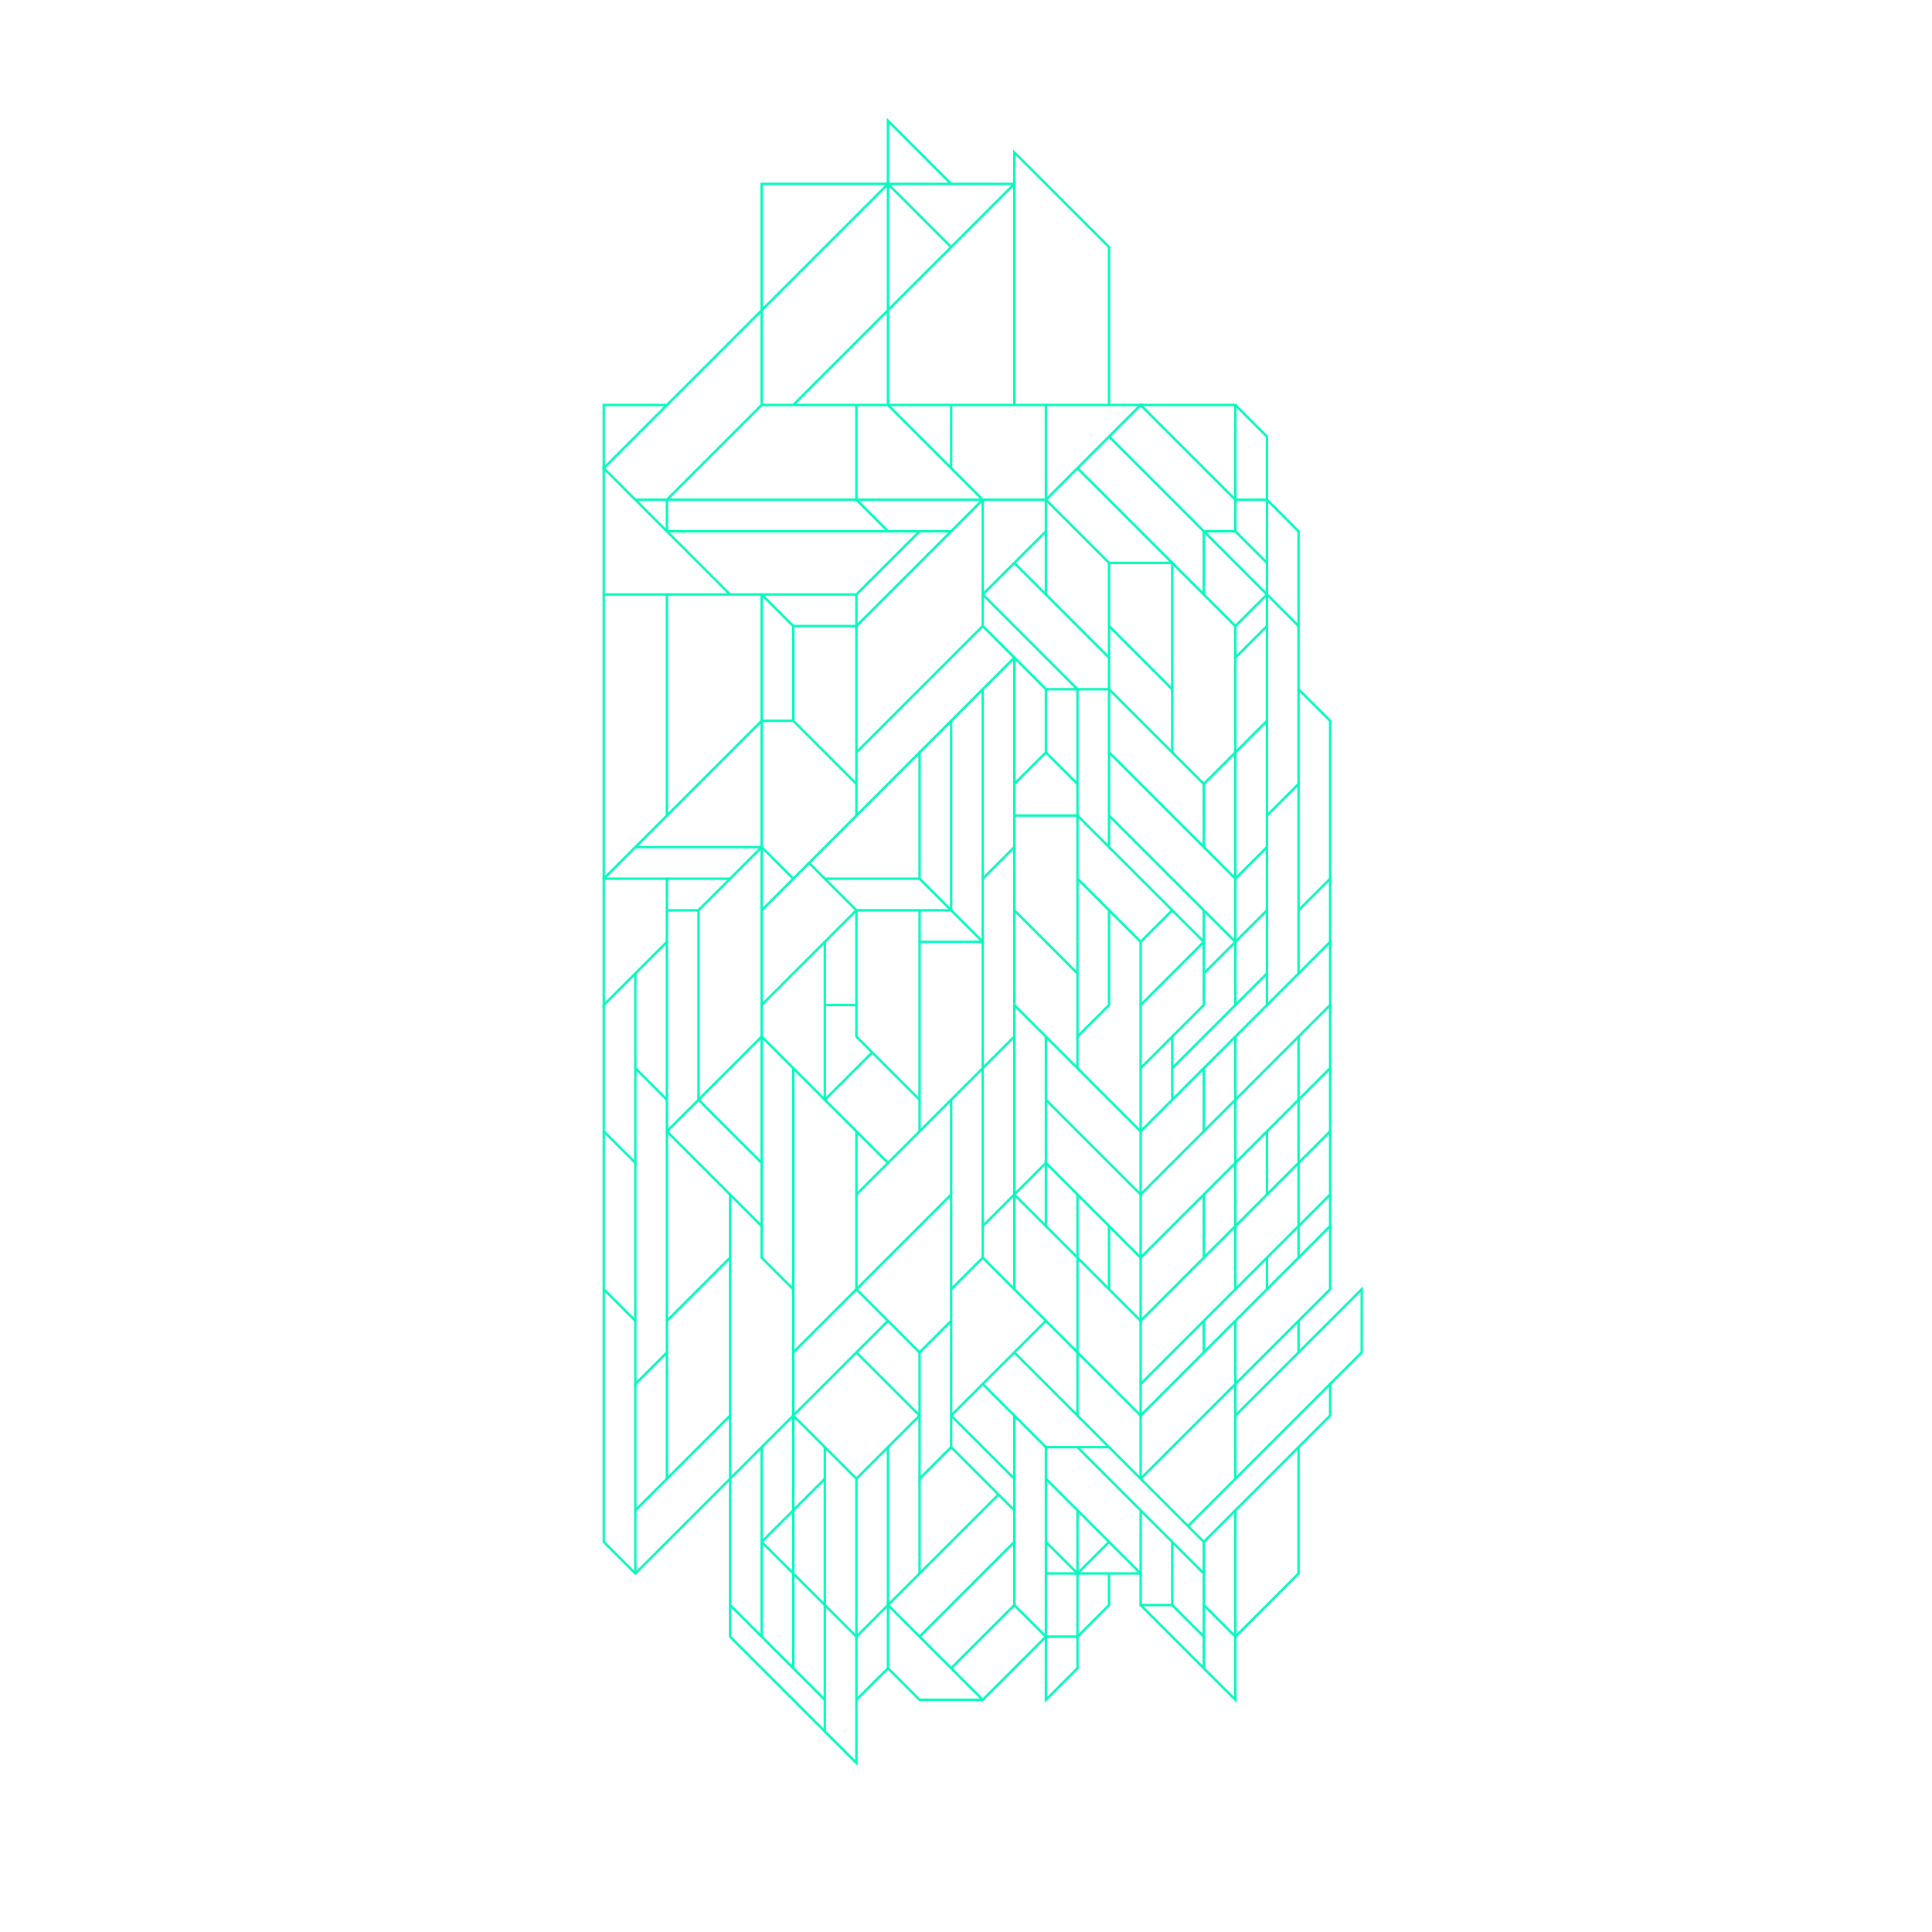 <?xml version="1.0" encoding="utf-8"?>
<!-- Generator: Adobe Illustrator 17.1.0, SVG Export Plug-In . SVG Version: 6.00 Build 0)  -->
<!DOCTYPE svg PUBLIC "-//W3C//DTD SVG 1.1//EN" "http://www.w3.org/Graphics/SVG/1.1/DTD/svg11.dtd">
<svg version="1.1" id="Layer_1" xmlns="http://www.w3.org/2000/svg" xmlns:xlink="http://www.w3.org/1999/xlink" x="0px" y="0px"
	 viewBox="0 0 800 800" enable-background="new 0 0 800 800" xml:space="preserve">
<g id="XMLID_1_">
	<g>
	</g>
	<g>
		<polyline fill="none" stroke="#05FABD" stroke-miterlimit="10" points="249.999,246.154 249.999,193.846 263.077,206.923 
			276.153,220 		"/>
		<polyline fill="none" stroke="#05FABD" stroke-miterlimit="10" points="263.077,350.77 276.153,337.692 276.153,246.154 
			249.999,246.154 249.999,363.846 		"/>
		<line fill="none" stroke="#05FABD" stroke-miterlimit="10" x1="302.307" y1="246.154" x2="276.153" y2="246.154"/>
		<polyline fill="none" stroke="#05FABD" stroke-miterlimit="10" points="276.153,337.692 315.384,298.462 315.384,246.154 		"/>
		<polyline fill="none" stroke="#05FABD" stroke-miterlimit="10" points="367.692,220 276.153,220 302.307,246.154 315.384,246.154 
			354.615,246.154 380.769,220 		"/>
		<polyline fill="none" stroke="#05FABD" stroke-miterlimit="10" points="315.384,167.692 315.384,128.462 276.153,167.692 
			249.999,193.846 249.999,167.692 276.153,167.692 		"/>
		<line fill="none" stroke="#05FABD" stroke-miterlimit="10" x1="276.153" y1="220" x2="276.153" y2="206.923"/>
		<line fill="none" stroke="#05FABD" stroke-miterlimit="10" x1="393.846" y1="193.846" x2="393.846" y2="167.692"/>
		<polyline fill="none" stroke="#05FABD" stroke-miterlimit="10" points="354.615,246.154 354.615,259.231 393.846,220 
			406.923,206.923 		"/>
		<polyline fill="none" stroke="#05FABD" stroke-miterlimit="10" points="433.076,206.923 433.076,167.692 420,167.692 		"/>
		<polyline fill="none" stroke="#05FABD" stroke-miterlimit="10" points="354.615,311.539 380.769,285.385 406.923,259.231 
			406.923,246.154 		"/>
		<polygon fill="none" stroke="#05FABD" stroke-miterlimit="10" points="406.923,206.923 406.923,246.154 420,233.077 433.076,220 
			433.076,206.923 		"/>
		<polyline fill="none" stroke="#05FABD" stroke-miterlimit="10" points="459.23,272.308 459.23,259.231 459.23,233.077 
			433.076,206.923 446.153,193.846 459.23,180.77 472.308,167.692 459.23,167.692 433.076,167.692 		"/>
		<line fill="none" stroke="#05FABD" stroke-miterlimit="10" x1="380.769" y1="311.539" x2="393.846" y2="298.462"/>
		<polyline fill="none" stroke="#05FABD" stroke-miterlimit="10" points="315.384,350.77 328.461,363.846 334.999,357.308 		"/>
		<polyline fill="none" stroke="#05FABD" stroke-miterlimit="10" points="289.23,376.923 302.307,363.846 315.384,350.77 		"/>
		<line fill="none" stroke="#05FABD" stroke-miterlimit="10" x1="276.153" y1="363.846" x2="302.307" y2="363.846"/>
		<polyline fill="none" stroke="#05FABD" stroke-miterlimit="10" points="328.461,259.231 328.461,298.462 315.384,298.462 
			315.384,350.77 263.077,350.77 249.999,363.846 		"/>
		<polyline fill="none" stroke="#05FABD" stroke-miterlimit="10" points="354.615,337.692 354.615,324.616 354.615,311.539 
			354.615,259.231 328.461,259.231 315.384,246.154 		"/>
		<polyline fill="none" stroke="#05FABD" stroke-miterlimit="10" points="315.384,350.77 315.384,376.923 328.461,363.846 		"/>
		<polyline fill="none" stroke="#05FABD" stroke-miterlimit="10" points="341.538,363.846 380.769,363.846 380.769,311.539 
			354.615,337.692 334.999,357.308 341.538,363.846 354.615,376.923 341.538,390 315.384,416.154 315.384,376.923 		"/>
		<polygon fill="none" stroke="#05FABD" stroke-miterlimit="10" points="249.999,363.846 249.999,416.154 263.077,403.077 
			276.153,390 276.153,376.923 276.153,363.846 		"/>
		<polyline fill="none" stroke="#05FABD" stroke-miterlimit="10" points="276.153,376.923 289.23,376.923 289.23,455.385 
			315.384,429.231 315.384,416.154 		"/>
		<polyline fill="none" stroke="#05FABD" stroke-miterlimit="10" points="249.999,416.154 249.999,468.462 263.077,481.539 
			263.077,442.308 263.077,403.077 		"/>
		<line fill="none" stroke="#05FABD" stroke-miterlimit="10" x1="263.077" y1="442.308" x2="276.153" y2="455.385"/>
		<polyline fill="none" stroke="#05FABD" stroke-miterlimit="10" points="315.384,481.539 315.384,429.231 328.461,442.308 
			341.538,455.385 341.538,416.154 341.538,390 		"/>
		<line fill="none" stroke="#05FABD" stroke-miterlimit="10" x1="393.846" y1="376.923" x2="380.769" y2="363.846"/>
		<polyline fill="none" stroke="#05FABD" stroke-miterlimit="10" points="341.538,416.154 354.615,416.154 354.615,376.923 
			380.769,376.923 		"/>
		<polyline fill="none" stroke="#05FABD" stroke-miterlimit="10" points="406.923,390 406.923,442.308 420,429.231 420,416.154 		
			"/>
		<polyline fill="none" stroke="#05FABD" stroke-miterlimit="10" points="380.769,390 380.769,376.923 393.846,376.923 		"/>
		<polyline fill="none" stroke="#05FABD" stroke-miterlimit="10" points="354.615,416.154 354.615,429.231 361.153,435.77 
			380.769,455.385 		"/>
		<polyline fill="none" stroke="#05FABD" stroke-miterlimit="10" points="406.923,259.231 420,272.308 406.923,285.385 
			393.846,298.462 393.846,376.923 406.923,390 406.923,363.846 406.923,285.385 		"/>
		<line fill="none" stroke="#05FABD" stroke-miterlimit="10" x1="328.461" y1="298.462" x2="354.615" y2="324.616"/>
		<polyline fill="none" stroke="#05FABD" stroke-miterlimit="10" points="420,337.692 420,324.616 420,272.308 433.076,285.385 
			446.153,285.385 406.923,246.154 		"/>
		<line fill="none" stroke="#05FABD" stroke-miterlimit="10" x1="406.923" y1="363.846" x2="420" y2="350.77"/>
		<polyline fill="none" stroke="#05FABD" stroke-miterlimit="10" points="433.076,285.385 433.076,311.539 446.153,324.616 		"/>
		<line fill="none" stroke="#05FABD" stroke-miterlimit="10" x1="433.076" y1="311.539" x2="420" y2="324.616"/>
		<polyline fill="none" stroke="#05FABD" stroke-miterlimit="10" points="446.153,390 446.153,363.846 446.153,337.692 
			459.23,350.77 459.23,337.692 459.23,311.539 459.23,285.385 485.385,311.539 485.385,285.385 		"/>
		<polyline fill="none" stroke="#05FABD" stroke-miterlimit="10" points="420,233.077 433.076,246.154 459.23,272.308 
			459.23,285.385 446.153,285.385 446.153,324.616 446.153,337.692 420,337.692 420,350.77 420,376.923 446.153,403.077 		"/>
		<polyline fill="none" stroke="#05FABD" stroke-miterlimit="10" points="446.153,363.846 459.23,376.923 472.308,390 
			485.385,376.923 459.23,350.77 		"/>
		<line fill="none" stroke="#05FABD" stroke-miterlimit="10" x1="276.153" y1="206.923" x2="263.077" y2="206.923"/>
		<polyline fill="none" stroke="#05FABD" stroke-miterlimit="10" points="459.23,167.692 459.23,102.308 420,63.077 420,76.154 
			393.846,76.154 367.692,76.154 393.846,102.308 		"/>
		<polyline fill="none" stroke="#05FABD" stroke-miterlimit="10" points="328.461,167.692 315.384,167.692 276.153,206.923 
			354.615,206.923 367.692,220 380.769,220 393.846,220 		"/>
		<polyline fill="none" stroke="#05FABD" stroke-miterlimit="10" points="354.615,167.692 367.692,167.692 367.692,128.462 
			393.846,102.308 420,76.154 420,167.692 393.846,167.692 367.692,167.692 393.846,193.846 406.923,206.923 354.615,206.923 
			354.615,167.692 		"/>
		<line fill="none" stroke="#05FABD" stroke-miterlimit="10" x1="354.615" y1="167.692" x2="328.461" y2="167.692"/>
		<polyline fill="none" stroke="#05FABD" stroke-miterlimit="10" points="393.846,76.154 367.692,50 367.692,76.154 315.384,76.154 
			315.384,128.462 367.692,76.154 367.692,128.462 328.461,167.692 		"/>
		<line fill="none" stroke="#05FABD" stroke-miterlimit="10" x1="433.076" y1="220" x2="433.076" y2="246.154"/>
		<polyline fill="none" stroke="#05FABD" stroke-miterlimit="10" points="459.23,233.077 485.385,233.077 446.153,193.846 		"/>
		<polyline fill="none" stroke="#05FABD" stroke-miterlimit="10" points="524.615,350.77 511.538,363.846 511.538,311.539 
			511.538,272.308 511.538,259.231 498.461,246.154 485.385,233.077 485.385,285.385 459.23,259.231 		"/>
		<polyline fill="none" stroke="#05FABD" stroke-miterlimit="10" points="459.23,311.539 498.461,350.77 498.461,324.616 
			485.385,311.539 		"/>
		<polyline fill="none" stroke="#05FABD" stroke-miterlimit="10" points="459.23,337.692 498.461,376.923 511.538,390 
			511.538,363.846 498.461,350.77 		"/>
		<polyline fill="none" stroke="#05FABD" stroke-miterlimit="10" points="485.385,376.923 498.461,390 498.461,376.923 		"/>
		<polyline fill="none" stroke="#05FABD" stroke-miterlimit="10" points="446.153,390 446.153,403.077 446.153,429.231 
			459.23,416.154 459.23,376.923 		"/>
		<polyline fill="none" stroke="#05FABD" stroke-miterlimit="10" points="420,376.923 420,416.154 433.076,429.231 446.153,442.308 
			446.153,429.231 		"/>
		<polyline fill="none" stroke="#05FABD" stroke-miterlimit="10" points="361.153,435.77 341.538,455.385 354.615,468.462 
			367.692,481.539 380.769,468.462 380.769,455.385 380.769,390 406.923,390 		"/>
		<polyline fill="none" stroke="#05FABD" stroke-miterlimit="10" points="420,494.615 406.923,507.692 406.923,442.308 
			393.846,455.385 380.769,468.462 		"/>
		<polyline fill="none" stroke="#05FABD" stroke-miterlimit="10" points="446.153,442.308 472.308,468.462 472.308,442.308 
			472.308,416.154 472.308,390 		"/>
		<polyline fill="none" stroke="#05FABD" stroke-miterlimit="10" points="420,429.231 420,494.615 433.076,481.539 433.076,455.385 
			433.076,429.231 		"/>
		<polyline fill="none" stroke="#05FABD" stroke-miterlimit="10" points="472.308,494.615 498.461,468.462 498.461,442.308 
			485.385,455.385 472.308,468.462 472.308,494.615 433.076,455.385 		"/>
		<polyline fill="none" stroke="#05FABD" stroke-miterlimit="10" points="485.385,455.385 485.385,442.308 485.385,429.231 
			472.308,442.308 		"/>
		<polyline fill="none" stroke="#05FABD" stroke-miterlimit="10" points="485.385,429.231 498.461,416.154 498.461,403.077 
			498.461,390 472.308,416.154 		"/>
		<polyline fill="none" stroke="#05FABD" stroke-miterlimit="10" points="485.385,442.308 511.538,416.154 511.538,390 
			498.461,403.077 		"/>
		<polyline fill="none" stroke="#05FABD" stroke-miterlimit="10" points="498.461,442.308 511.538,429.231 524.615,416.154 
			524.615,403.077 511.538,416.154 		"/>
		<polyline fill="none" stroke="#05FABD" stroke-miterlimit="10" points="524.615,403.077 524.615,376.923 511.538,390 		"/>
		<polyline fill="none" stroke="#05FABD" stroke-miterlimit="10" points="498.461,468.462 511.538,455.385 511.538,429.231 		"/>
		<polyline fill="none" stroke="#05FABD" stroke-miterlimit="10" points="537.692,403.077 537.692,376.923 537.692,324.616 
			524.615,337.692 524.615,350.77 524.615,376.923 		"/>
		<polyline fill="none" stroke="#05FABD" stroke-miterlimit="10" points="550.769,390 550.769,363.846 537.692,376.923 		"/>
		<polyline fill="none" stroke="#05FABD" stroke-miterlimit="10" points="524.615,337.692 524.615,298.462 511.538,311.539 
			498.461,324.616 		"/>
		<polyline fill="none" stroke="#05FABD" stroke-miterlimit="10" points="498.461,246.154 498.461,220 459.23,180.77 		"/>
		<polyline fill="none" stroke="#05FABD" stroke-miterlimit="10" points="524.615,246.154 524.615,233.077 524.615,206.923 
			511.538,206.923 511.538,167.692 472.308,167.692 511.538,206.923 511.538,220 498.461,220 524.615,246.154 537.692,259.231 
			537.692,285.385 537.692,324.616 		"/>
		<polyline fill="none" stroke="#05FABD" stroke-miterlimit="10" points="524.615,298.462 524.615,259.231 511.538,272.308 		"/>
		<polyline fill="none" stroke="#05FABD" stroke-miterlimit="10" points="524.615,259.231 524.615,246.154 511.538,259.231 		"/>
		<line fill="none" stroke="#05FABD" stroke-miterlimit="10" x1="511.538" y1="220" x2="524.615" y2="233.077"/>
		<polyline fill="none" stroke="#05FABD" stroke-miterlimit="10" points="537.692,259.231 537.692,220 524.615,206.923 
			524.615,180.77 511.538,167.692 		"/>
		<polyline fill="none" stroke="#05FABD" stroke-miterlimit="10" points="393.846,455.385 393.846,494.615 393.846,533.847 
			406.923,520.769 406.923,507.692 		"/>
		<polyline fill="none" stroke="#05FABD" stroke-miterlimit="10" points="367.692,481.539 354.615,494.615 354.615,533.847 
			393.846,494.615 		"/>
		<line fill="none" stroke="#05FABD" stroke-miterlimit="10" x1="354.615" y1="560" x2="367.692" y2="546.923"/>
		<polyline fill="none" stroke="#05FABD" stroke-miterlimit="10" points="393.846,533.847 393.846,546.923 380.769,560 
			367.692,546.923 354.615,533.847 328.461,560 328.461,586.154 		"/>
		<polyline fill="none" stroke="#05FABD" stroke-miterlimit="10" points="315.384,507.692 315.384,520.769 328.461,533.847 
			328.461,442.308 		"/>
		<line fill="none" stroke="#05FABD" stroke-miterlimit="10" x1="354.615" y1="468.462" x2="354.615" y2="494.615"/>
		<line fill="none" stroke="#05FABD" stroke-miterlimit="10" x1="328.461" y1="533.847" x2="328.461" y2="560"/>
		<polyline fill="none" stroke="#05FABD" stroke-miterlimit="10" points="263.077,481.539 263.077,546.923 263.077,573.077 
			276.153,560 276.153,546.923 276.153,468.462 302.307,494.615 315.384,507.692 315.384,481.539 289.23,455.385 276.153,468.462 
			276.153,455.385 276.153,390 		"/>
		<polyline fill="none" stroke="#05FABD" stroke-miterlimit="10" points="249.999,468.462 249.999,533.847 263.077,546.923 		"/>
		<polyline fill="none" stroke="#05FABD" stroke-miterlimit="10" points="276.153,546.923 302.307,520.769 302.307,494.615 		"/>
		<polyline fill="none" stroke="#05FABD" stroke-miterlimit="10" points="315.384,599.231 328.461,586.154 354.615,560 
			380.769,586.154 		"/>
		<line fill="none" stroke="#05FABD" stroke-miterlimit="10" x1="302.307" y1="520.769" x2="302.307" y2="586.154"/>
		<polyline fill="none" stroke="#05FABD" stroke-miterlimit="10" points="459.23,507.692 446.153,494.615 433.076,481.539 
			433.076,507.692 420,494.615 420,533.847 		"/>
		<line fill="none" stroke="#05FABD" stroke-miterlimit="10" x1="472.308" y1="494.615" x2="472.308" y2="520.769"/>
		<polyline fill="none" stroke="#05FABD" stroke-miterlimit="10" points="433.076,507.692 446.153,520.769 446.153,494.615 		"/>
		<polyline fill="none" stroke="#05FABD" stroke-miterlimit="10" points="459.23,533.847 472.308,546.923 472.308,520.769 
			459.23,507.692 459.23,533.847 446.153,520.769 446.153,560 		"/>
		<polyline fill="none" stroke="#05FABD" stroke-miterlimit="10" points="472.308,520.769 498.461,494.615 511.538,481.539 
			511.538,455.385 537.692,429.231 550.769,416.154 550.769,390 537.692,403.077 524.615,416.154 		"/>
		<polyline fill="none" stroke="#05FABD" stroke-miterlimit="10" points="537.692,455.385 550.769,442.308 550.769,416.154 		"/>
		<polyline fill="none" stroke="#05FABD" stroke-miterlimit="10" points="498.461,520.769 511.538,507.692 511.538,481.539 
			524.615,468.462 537.692,455.385 537.692,429.231 		"/>
		<polyline fill="none" stroke="#05FABD" stroke-miterlimit="10" points="524.615,494.615 537.692,481.539 537.692,455.385 		"/>
		<polyline fill="none" stroke="#05FABD" stroke-miterlimit="10" points="550.769,363.846 550.769,298.462 537.692,285.385 		"/>
		<polyline fill="none" stroke="#05FABD" stroke-miterlimit="10" points="406.923,520.769 420,533.847 433.076,546.923 446.153,560 
			472.308,586.154 472.308,573.077 472.308,546.923 498.461,520.769 498.461,494.615 		"/>
		<polyline fill="none" stroke="#05FABD" stroke-miterlimit="10" points="472.308,573.077 498.461,546.923 511.538,533.847 
			511.538,507.692 524.615,494.615 524.615,468.462 		"/>
		<polyline fill="none" stroke="#05FABD" stroke-miterlimit="10" points="511.538,533.847 524.615,520.769 537.692,507.692 
			537.692,481.539 550.769,468.462 550.769,442.308 		"/>
		<polyline fill="none" stroke="#05FABD" stroke-miterlimit="10" points="380.769,560 380.769,586.154 380.769,612.308 
			393.846,599.231 393.846,586.154 393.846,546.923 		"/>
		<polyline fill="none" stroke="#05FABD" stroke-miterlimit="10" points="433.076,546.923 420,560 406.923,573.077 393.846,586.154 
			420,612.308 420,586.154 		"/>
		<polyline fill="none" stroke="#05FABD" stroke-miterlimit="10" points="420,560 446.153,586.154 446.153,560 		"/>
		<polyline fill="none" stroke="#05FABD" stroke-miterlimit="10" points="446.153,586.154 459.23,599.231 472.308,612.308 
			472.308,586.154 498.461,560 498.461,546.923 		"/>
		<polyline fill="none" stroke="#05FABD" stroke-miterlimit="10" points="498.461,560 511.538,546.923 524.615,533.847 
			524.615,520.769 		"/>
		<polyline fill="none" stroke="#05FABD" stroke-miterlimit="10" points="524.615,533.847 537.692,520.769 537.692,507.692 
			550.769,494.615 550.769,468.462 		"/>
		<polyline fill="none" stroke="#05FABD" stroke-miterlimit="10" points="537.692,520.769 550.769,507.692 550.769,494.615 		"/>
		<polyline fill="none" stroke="#05FABD" stroke-miterlimit="10" points="472.308,625.385 485.385,638.462 498.461,651.539 
			498.461,638.462 491.923,631.923 472.308,612.308 511.538,573.077 511.538,546.923 		"/>
		<polyline fill="none" stroke="#05FABD" stroke-miterlimit="10" points="491.923,631.923 511.538,612.308 511.538,586.154 
			511.538,573.077 537.692,546.923 550.769,533.847 550.769,507.692 		"/>
		<polyline fill="none" stroke="#05FABD" stroke-miterlimit="10" points="406.923,573.077 420,586.154 433.076,599.231 
			446.153,599.231 459.23,599.231 		"/>
		<polyline fill="none" stroke="#05FABD" stroke-miterlimit="10" points="420,664.615 433.076,677.692 433.076,651.539 
			433.076,638.462 433.076,612.308 433.076,599.231 		"/>
		<line fill="none" stroke="#05FABD" stroke-miterlimit="10" x1="420" y1="612.308" x2="420" y2="625.385"/>
		<polyline fill="none" stroke="#05FABD" stroke-miterlimit="10" points="433.076,612.308 446.153,625.385 459.23,638.462 
			472.308,651.539 472.308,625.385 446.153,599.231 		"/>
		<polyline fill="none" stroke="#05FABD" stroke-miterlimit="10" points="433.076,638.462 446.153,651.539 446.153,625.385 		"/>
		<polyline fill="none" stroke="#05FABD" stroke-miterlimit="10" points="354.615,612.308 341.538,599.231 328.461,586.154 
			328.461,625.385 328.461,651.539 315.384,638.462 		"/>
		<line fill="none" stroke="#05FABD" stroke-miterlimit="10" x1="380.769" y1="586.154" x2="367.692" y2="599.231"/>
		<polyline fill="none" stroke="#05FABD" stroke-miterlimit="10" points="498.461,638.462 511.538,625.385 537.692,599.231 
			550.769,586.154 550.769,573.077 511.538,612.308 		"/>
		<polyline fill="none" stroke="#05FABD" stroke-miterlimit="10" points="511.538,586.154 537.692,560 537.692,546.923 		"/>
		<polyline fill="none" stroke="#05FABD" stroke-miterlimit="10" points="550.769,573.077 563.846,560 563.846,533.847 537.692,560 
					"/>
		<polyline fill="none" stroke="#05FABD" stroke-miterlimit="10" points="511.538,625.385 511.538,677.692 537.692,651.539 
			537.692,599.231 		"/>
		<polyline fill="none" stroke="#05FABD" stroke-miterlimit="10" points="498.461,664.615 498.461,677.692 498.461,690.769 
			511.538,703.847 511.538,677.692 498.461,664.615 498.461,651.539 		"/>
		<line fill="none" stroke="#05FABD" stroke-miterlimit="10" x1="485.385" y1="664.615" x2="498.461" y2="677.692"/>
		<line fill="none" stroke="#05FABD" stroke-miterlimit="10" x1="472.308" y1="664.615" x2="498.461" y2="690.769"/>
		<polyline fill="none" stroke="#05FABD" stroke-miterlimit="10" points="393.846,690.769 380.769,677.692 367.692,664.615 
			367.692,690.769 380.769,703.847 406.923,703.847 		"/>
		<polyline fill="none" stroke="#05FABD" stroke-miterlimit="10" points="413.461,618.847 380.769,651.539 374.23,658.077 
			367.692,664.615 367.692,599.231 354.615,612.308 354.615,677.692 367.692,664.615 		"/>
		<line fill="none" stroke="#05FABD" stroke-miterlimit="10" x1="380.769" y1="677.692" x2="420" y2="638.462"/>
		<polyline fill="none" stroke="#05FABD" stroke-miterlimit="10" points="367.692,690.769 354.615,703.847 354.615,677.692 
			341.538,664.615 341.538,703.847 341.538,716.923 354.615,730 354.615,703.847 		"/>
		<polyline fill="none" stroke="#05FABD" stroke-miterlimit="10" points="341.538,599.231 341.538,612.308 341.538,664.615 		"/>
		<line fill="none" stroke="#05FABD" stroke-miterlimit="10" x1="380.769" y1="612.308" x2="380.769" y2="651.539"/>
		<polyline fill="none" stroke="#05FABD" stroke-miterlimit="10" points="341.538,703.847 328.461,690.769 315.384,677.692 
			302.307,664.615 302.307,677.692 341.538,716.923 		"/>
		<polyline fill="none" stroke="#05FABD" stroke-miterlimit="10" points="315.384,677.692 315.384,638.462 315.384,599.231 
			302.307,612.308 302.307,664.615 		"/>
		<line fill="none" stroke="#05FABD" stroke-miterlimit="10" x1="328.461" y1="651.539" x2="328.461" y2="690.769"/>
		<line fill="none" stroke="#05FABD" stroke-miterlimit="10" x1="328.461" y1="651.539" x2="341.538" y2="664.615"/>
		<polyline fill="none" stroke="#05FABD" stroke-miterlimit="10" points="315.384,638.462 328.461,625.385 341.538,612.308 		"/>
		<polyline fill="none" stroke="#05FABD" stroke-miterlimit="10" points="263.077,573.077 263.077,625.385 276.153,612.308 
			276.153,560 		"/>
		<polyline fill="none" stroke="#05FABD" stroke-miterlimit="10" points="249.999,533.847 249.999,612.308 249.999,638.462 
			263.077,651.539 302.307,612.308 302.307,586.154 276.153,612.308 		"/>
		<line fill="none" stroke="#05FABD" stroke-miterlimit="10" x1="263.077" y1="625.385" x2="263.077" y2="651.539"/>
		<polyline fill="none" stroke="#05FABD" stroke-miterlimit="10" points="459.23,638.462 446.153,651.539 459.23,651.539 
			472.308,651.539 472.308,664.615 485.385,664.615 485.385,638.462 		"/>
		<polyline fill="none" stroke="#05FABD" stroke-miterlimit="10" points="433.076,651.539 446.153,651.539 446.153,677.692 
			459.23,664.615 459.23,651.539 		"/>
		<polyline fill="none" stroke="#05FABD" stroke-miterlimit="10" points="393.846,599.231 413.461,618.847 420,625.385 420,638.462 
			420,664.615 393.846,690.769 406.923,703.847 433.076,677.692 446.153,677.692 446.153,690.769 433.076,703.847 433.076,677.692 
					"/>
	</g>
</g>
</svg>
